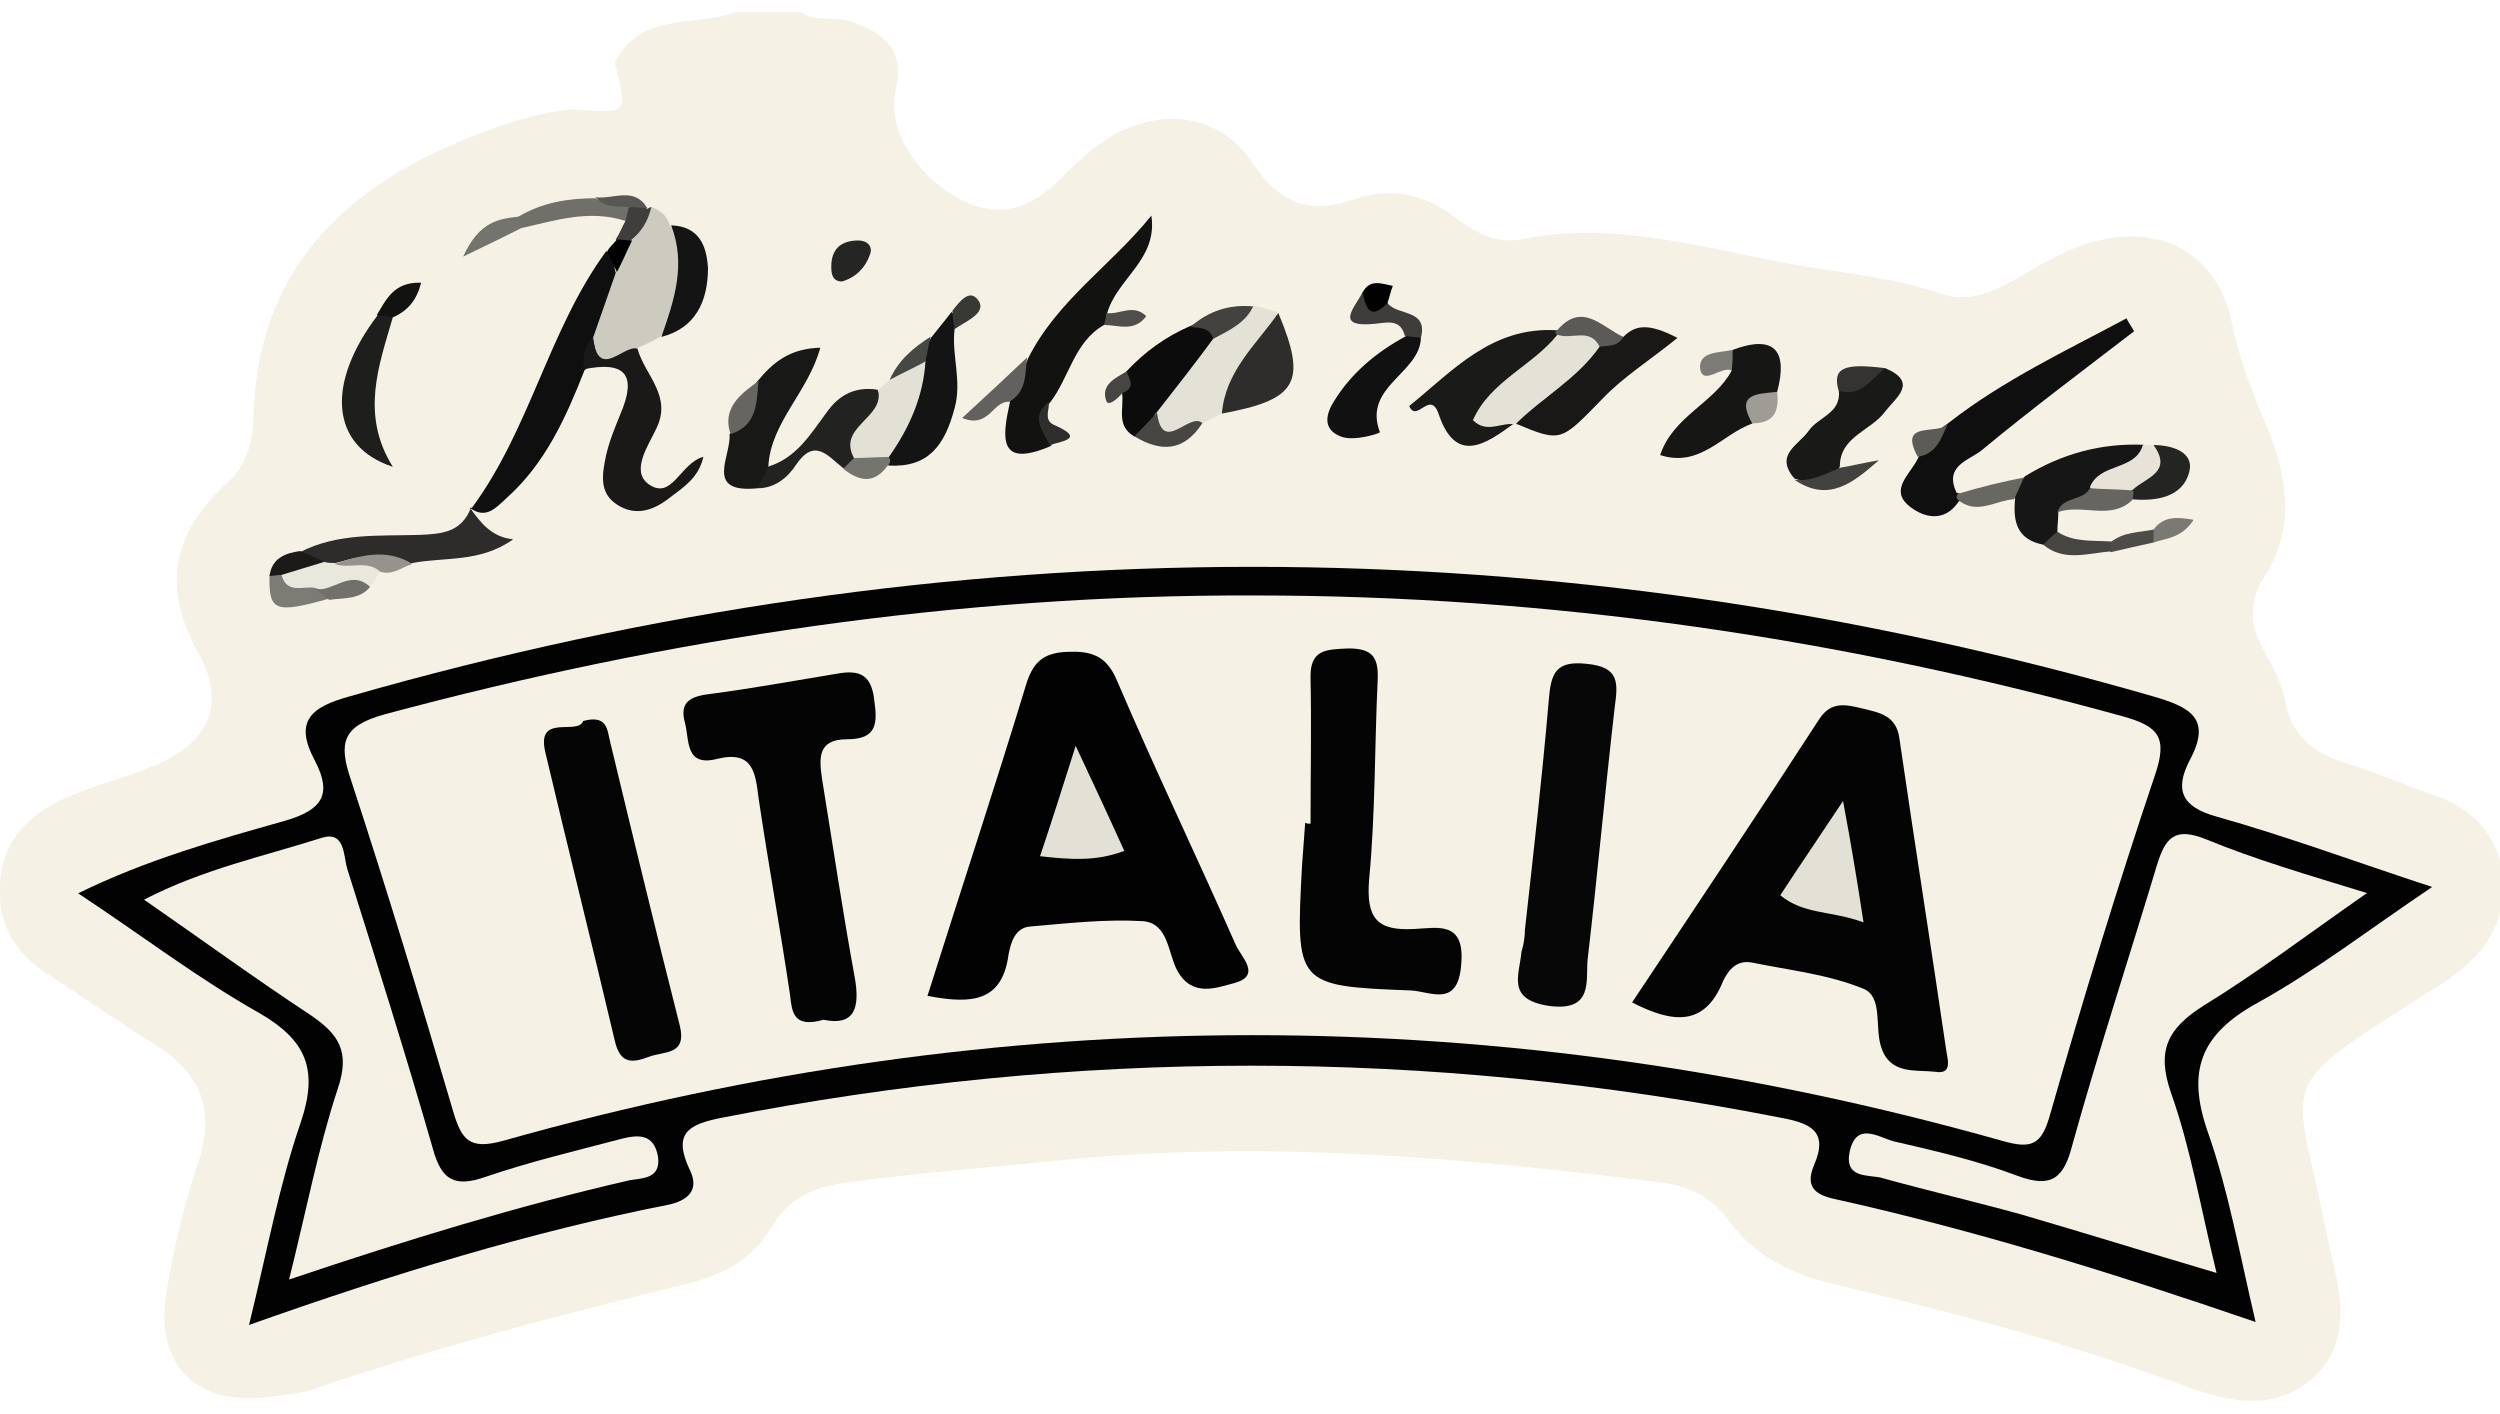 <?xml version="1.0" encoding="utf-8"?>
<!-- Generator: Adobe Illustrator 18.1.1, SVG Export Plug-In . SVG Version: 6.00 Build 0)  -->
<svg version="1.1" id="Layer_1" xmlns="http://www.w3.org/2000/svg" xmlns:xlink="http://www.w3.org/1999/xlink" x="0px" y="0px"
	 viewBox="0 95 1024 579" enable-background="new 0 95 1024 579" xml:space="preserve">
<g>
	<path fill="#F5F2E5" d="M301.4,100c8.9,0,17.7,0,26.6,0c6.6,4.4,14.2,1.3,21.3,4c12.9,4.9,21.3,11.1,17.7,27.5
		c-4,16.4,8,35,25.7,44.8c16.4,8.9,29.7,4,41.7-8c6.2-6.2,12.4-12.4,20.4-17.3c21.3-12.4,45.2-9.3,58.5,11.1
		c11.1,16.4,23.1,20.8,41.2,14.6c15.1-5.3,29.3-2.2,41.7,7.5c8,5.8,16,10.6,26.6,8.9c38.1-8,74.9,3.5,111.7,10.2
		c20.4,3.5,40.8,5.3,60.7,12c11.1,4,21.7-0.9,31.5-6.6c10.6-6.2,21.7-12.9,34.1-15.5c26.6-5.8,47.4,7.1,53.2,33.2
		c2.7,13.7,7.5,26.6,12.9,39.5c9.3,21.3,14.6,43.9,0.4,65.6c-6.2,9.8-5.8,19.5-0.4,29.3c4,7.1,8,14.2,9.3,22.2
		c2.7,14.2,12.4,20.8,25.3,24.8c12,3.5,23.5,8.9,35.5,12.9c14.2,4.9,23.9,13.7,27.5,28.8c0,5.8,0,12,0,17.7c-4,17.3-16.8,26.2-31,35
		c-63.4,40.3-53.6,32.4-40.8,96.6c4.4,21.7,13.7,45.2-7.1,62.1c-19.1,15.1-40.8,5.3-60.7-1.8c-43-15.5-87.3-27-132.1-37.7
		c-17.7-4-33.7-11.1-44.8-26.6c-7.1-9.8-16.8-14.2-28.4-15.5c-80.7-10.2-161.4-17.3-242.5-9.3c-30.1,3.1-60.3,5.3-90,9.3
		c-13.3,1.8-23.9,6.2-31,18.2c-7.5,12.9-19.5,19.5-33.7,23.1C231,633.2,179.5,646.5,129,663.8c-6.2,2.2-12.9,2.7-19.5,3.5
		c-30.1,3.5-46.5-14.2-41.2-43.9c3.1-18.2,7.5-36.3,13.3-53.6c6.6-21.3,0-35.5-18.2-47C49.2,514,35,504.2,20.8,494.9
		C6.6,486.1-1.3,473.7,0,456.4c1.3-17.7,12-27.9,27-34.6c11.5-5.3,23.9-8,35.5-12.9c22.2-8.9,30.6-24.8,19.1-45.7
		c-16-28.4-10.6-50.5,12-70.9c7.5-7.1,9.8-16,10.2-26.2c1.3-59,35.5-93.1,86.4-113.9c14.2-5.8,28.8-11.1,44.8-12.4
		c22.2,1.8,22.2,1.8,16.8-19.1C262.4,99.5,284.6,106.2,301.4,100z"/>
	<path display="none" fill="#FFFFFF" d="M239.4,148.7c-47.4,7.5-89.1,24.4-115.7,67.8c-3.5,6.2-8,13.3-8.4,20.4
		c-3.5,31-6.6,61.2-33.7,83.8c-8.9,7.5-4.9,22.2,1.8,32.8c20.8,34.1,13.7,53.2-24.4,66.1c-10.6,3.5-21.3,6.6-31.5,10.6
		c-13.7,5.3-22.2,15.1-22.6,29.7c-0.9,13.7,6.2,23.5,18.2,30.6c17.7,10.6,35,21.7,52.3,33.2c14.2,9.8,22.2,22.2,15.1,41.7
		c-7.1,19.9-10.6,41.2-15.1,62.1c-5.8,27.5,13.7,45.7,39.5,35.9c55.9-20.8,113.5-35.9,171.6-49.6c8-1.8,18.2-4.9,19.9-12.4
		c8.9-32.4,36.3-28.8,59-31c57.6-6.2,115.7-11.5,173.8-9.8c50.5,1.8,101.1,7.5,151.2,13.3c10.2,1.3,16.8,7.1,20.8,14.6
		c8.4,16,22.2,21.7,39,25.7c53.6,12.9,107.3,26.2,158.3,47.9c12,5.3,23.9,4.4,32.8-4.4c9.3-8.9,12.9-20.8,9.3-34.6
		c-4.9-19.9-9.3-39.9-14.2-59.8c-4.4-18.6,0.4-31.5,16.8-43.4c23.9-16.8,52.8-27,70.5-52.3c0,62.9-0.4,125.5,0.4,188.4
		c0,13.3-2.7,16-16,16c-316.1-0.4-632.6-0.4-948.6-0.4c-21.3,0-51.4,8.4-62.1-2.2s-2.2-40.3-2.2-62.1c0-164,0-328-0.4-492.1
		c0-13.3,2.7-16,16-16c97.5,1.3,194.2,0.9,290.8,0.9c-16,8-35,9.3-48.8,22.2C252.7,133.2,252.7,144.3,239.4,148.7z"/>
	<path display="none" fill="#FFFFFF" d="M1024,450.2c-15.1-23.5-41.2-27-64.3-35c-16.4-5.8-30.6-10.6-30.1-31.9
		c0-5.8-4.4-12.9-8.4-17.7c-9.3-12.9-10.2-23.5,0.4-37.7c16-21.3,6.6-43.9-4-64.3c-4.9-9.3-8.9-17.7-9.3-28.4
		c-2.2-31-22.6-43.4-52.3-34.1c-8,2.7-15.1,5.8-21.7,10.6c-16.4,11.5-32.8,10.6-53.6,7.5c-53.6-8-106.4-31.9-162.2-17.7
		c-8.9,2.2-15.5-1.8-21.7-8c-12.4-13.7-27-16.8-43.9-9.3c-20.4,8.9-34.6,4.4-43.9-17.7c-8-19.1-35-22.6-53.6-8.9
		c-4.9,3.5-8.9,8-12.9,12.4c-12,14.6-26.6,25.3-45.7,17.3c-21.7-8.9-44.3-29.7-38.6-48.8c10.6-35.5-17.3-28.4-30.1-38.6
		c226.1,0,452.2,0,678.2-0.4c15.1,0,18.2,3.1,18.2,18.2C1023.6,228.5,1024,339.3,1024,450.2z"/>
	<path fill="#020202" d="M102,637.7c7.5-30.6,12.4-57.6,21.3-83.3c7.1-21.3,2.2-33.2-16.8-44.3c-25.3-14.2-48.3-31.9-74.5-49.2
		c27.9-13.7,56.3-21.7,84.7-29.7c15.1-4.4,19.5-10.6,12.4-24.4c-8.9-16.4-1.8-22.2,14.2-26.6c246-70.5,492.5-70.9,738.5,0
		c15.1,4.4,24.4,8.9,15.1,26.2c-6.2,12-3.5,19.1,11.1,23.1c28.4,8,55.9,18.2,88.2,28.8c-25.7,17.3-47.4,34.1-71.4,47.4
		c-23.5,12.9-29.3,27.9-20.4,53.2c8.4,23.9,12.9,49.6,19.5,77.6c-59.4-20.4-115.3-37.7-172.9-50.5c-8-1.8-11.5-5.3-8-13.7
		c6.2-14.2-1.8-17.3-13.7-19.5c-144.5-28.4-289-28.4-433.5,0c-13.7,2.7-20.4,6.2-13.3,21.3c3.5,7.1,0.9,12-8,14.2
		C217.2,599.6,160.9,616.8,102,637.7z"/>
	<path fill="#0F0F0F" d="M797.9,268.4c22.6-17.7,48.3-29.7,73.1-43c0.9,1.8,2.2,3.5,3.1,5.3c-20.8,16-42.1,31.9-62.5,48.8
		c-4.9,4-15.5,6.2-10.2,17.3c1.8,0.4,2.7,0.9,2.2,1.8c-0.4,0.9-0.9,1.8-1.3,1.8c-6.2,9.3-15.1,6.2-20.4,1.8
		c-8-6.6,0.4-12.9,3.5-19.1C788.6,276.4,792.6,272,797.9,268.4z"/>
	<path fill="#121211" d="M452.2,228.1c-12.4,7.1-14.2,21.7-22.2,31.9c-5.8,5.8,4,11.5,0.4,17.7c-21.7,9.3-19.9-3.5-16.8-17.7
		c0.4-7.1,5.3-12,7.5-18.2c12-23.9,34.1-38.1,50.5-58.5c2.7,18.2-14.2,25.7-18.2,40.3C455.3,225.4,454.8,226.7,452.2,228.1z"/>
	<path fill="#0F0F10" d="M193.3,303c23.9-32.4,31.5-73.1,55-105.1c4,1.8,6.2,5.3,7.5,9.8c1.3,9.8-4.4,17.7-7.5,26.6
		c-1.8,4.9-4.9,8.9-8.9,12.4c-7.5,19.1-16,38.1-31.9,52.3c-4.4,4-8.4,8.9-15.1,4H193.3z"/>
	<path fill="#CDCAC0" d="M242.9,233.4c3.1-8.9,6.2-17.7,9.3-26.6c-1.8-5.3,1.3-9.3,3.5-13.7c4.4-3.5,4.4-11.1,11.1-13.3
		c3.5,1.3,6.6,3.5,7.5,7.5c15.1,16.8,9.3,31.5-4,45.7c-3.1,1.8-6.2,3.1-9.8,4.9C246.5,246.7,245.1,246.7,242.9,233.4z"/>
	<path fill="#1A1918" d="M242.9,233.4c2.2,17.7,12.4,2.7,18.2,4.4c3.1,11.1,14.6,19.5,7.5,33.2c-3.1,6.6-10.2,16.8-3.1,22.2
		c9.8,7.1,12.9-8.4,22.6-11.1c-1.8,8.4-8,12.4-13.3,16.4c-6.6,5.3-14.2,8.4-22.2,3.1c-7.5-4.9-5.8-12.9-4.4-19.9
		c1.3-5.8,3.5-11.1,5.8-16.8c7.1-16.4,2.2-22.2-15.1-18.6C239.4,241.8,238.5,236.9,242.9,233.4z"/>
	<path fill="#1A1A19" d="M620.2,268.4c-11.5,8.4-23.9,17.3-31-4c-3.5-9.8-8.9,4-12-3.1c17.7-14.2,33.7-32.8,60.7-31
		c1.8,1.3,2.2,3.1,2.2,5.3c-3.5,12.9-22.6,14.6-20.8,30.6C619.7,267.1,619.7,267.5,620.2,268.4z"/>
	<path fill="#191817" d="M664.9,233c4.9-4.9,10.2-5.8,22.2,0.4c-11.5,9.3-22.2,16-30.6,24.8c-17.3,17.7-16.8,18.2-35.9,10.2l0.4,0.4
		c3.5-18.2,19.1-25.3,32.4-34.6C657,233,661.4,235.6,664.9,233z"/>
	<path fill="#E4E2D6" d="M500.5,264.4c-2.7,1.3-5.3,2.7-8,4c-7.5,3.1-15.5,14.2-21.7-1.3c0-16,11.1-25.3,21.3-35.5
		c6.2-5.3,14.6-7.1,21.3-11.5c3.1,0.9,6.6,1.8,9.8,2.7C521.3,240,511.6,252.5,500.5,264.4z"/>
	<path fill="#161616" d="M843.1,304.8c0,2.7-0.4,5.3-0.4,8c0.4,4.4-0.4,7.1-5.8,5.3c-11.1-2.2-12.4-9.8-11.5-19.1
		c-3.1-4.9,2.2-6.2,4-8.9c15.1-9.3,31.5-13.7,48.8-12.9c1.8,14.2-12,14.6-18.6,21.3C854.7,303.4,847.1,299,843.1,304.8z"/>
	<path fill="#161615" d="M709.7,238.3c17.7-6.6,22.6,0.9,18.2,17.3c-4,4-7.1,8.4-10.2,12.9c-12.4,4.4-21.3,18.2-37.7,12.9
		c5.3-16,22.2-21.3,29.3-34.6C706.6,243.6,706.6,240.9,709.7,238.3z"/>
	<path fill="#181817" d="M310.3,295c-22.2,2.2-10.6-13.3-11.5-22.2c6.6-5.8,5.8-15.5,11.5-21.7c6.2-7.5,12.9-13.3,25.7-13.7
		c-4.9,18.2-20.4,30.6-21.3,48.8C317.8,291.5,313,292.8,310.3,295z"/>
	<path fill="#191918" d="M772.2,245.8c13.7,5.8,4.4,12,0,17.7c-5.8,8-18.6,10.2-18.6,22.6c-4.4,8.4-11.1,7.5-18.6,4.9
		c-8.4-9.8,1.8-13.7,5.8-19.5s13.3-7.1,12.4-16.4C758.9,251.1,763.8,244.9,772.2,245.8z"/>
	<path fill="#141414" d="M391,229.8c-1.3,10.6,3.1,21.3,0,32.4c-4,15.1-10.6,24.4-27,23.5c-1.3-1.3-2.2-3.5-2.7-5.3
		c3.1-12,9.8-22.2,12-34.1c2.7-4.4,5.8-8.4,8-12.9c2.7-3.5,5.8-7.1,8.4-10.6C391.9,224.5,392.3,226.7,391,229.8z"/>
	<path fill="#2D2C2A" d="M122.8,321.2c15.5-8,32.4-6.6,48.8-7.1c9.3-0.4,17.3-0.9,21.3-11.1h-0.4c4.4,6.2,8.9,12,17.7,12.9
		c-13.7,9.8-28.4,7.1-41.7,9.8c-10.2-1.3-19.9,2.7-30.1,3.5c-2.2,0-4.4,0-6.2-0.4C128.1,327.4,124.6,325.6,122.8,321.2z"/>
	<path fill="#0C0C0C" d="M496.9,233.8c-7.5,10.2-15.5,20.4-23.1,30.1c-3.5,2.7,0.4,12.4-9.3,9.8c-7.5-4.4-4-11.5-4.9-17.7
		c0-3.1,0-5.8,1.8-8.9c7.5-8,16-14.2,26.2-18.6C493.4,225.9,497.4,225.4,496.9,233.8z"/>
	<path fill="#1E1E1C" d="M160.9,225c-5.8,19.9-13.3,39.9,0,61.2c-25.7-8.4-27.5-34.1-6.2-62.1C156.9,221.9,159.1,222.3,160.9,225z"
		/>
	<path fill="#111111" d="M582,233.4c-0.4,14.6-23.9,19.9-16.8,38.6c0.4,0.4-10.6,4-16,1.8c-8-3.1-5.8-9.8-2.7-14.6
		c7.1-11.5,17.3-19.9,28.8-26.2C578.1,231.2,580.3,231.2,582,233.4z"/>
	<path fill="#2F2D2B" d="M500.5,264.4c1.3-17.3,14.2-28.4,23.1-41.2C535.5,251.6,531.5,258.7,500.5,264.4z"/>
	<path fill="#222320" d="M310.3,295c1.3-3.1,3.1-5.8,4.4-8.9c11.5-3.5,17.3-13.3,23.9-22.2c5.3-7.5,12-10.6,20.8-9.3
		c7.1,12-6.6,19.1-7.1,29.3c-1.8,2.7-3.5,4.9-7.1,2.7c-6.2-4.9-11.5-12.4-19.1-1.3C322.7,290.6,317.4,295,310.3,295z"/>
	<path fill="#E3E0D5" d="M349.8,282.6c-7.1-12.9,12.9-16.4,9.8-27.9c1.8-1.3,3.5-3.1,4.9-4.4c4.9-2.7,8.4-8.4,14.6-7.5
		c-0.9,14.6-6.6,27.5-15.1,39.5C359.1,285.7,354.6,286.1,349.8,282.6z"/>
	<path fill="#141414" d="M270.9,233c5.3-15.1,10.2-29.7,4-45.7c11.5,0.4,14.6,8.4,15.1,17.7C289.9,218.3,285,229.4,270.9,233z"/>
	<path display="none" fill="#F9F7EF" d="M239.4,148.7c4.4-8.9,8.9-17.7,13.3-26.6c3.1,5.8,16,4,12,14.6
		C260.2,148.3,250,149.6,239.4,148.7z"/>
	<path fill="#706F69" d="M256.2,185.5c-15.1-4.9-29.3,0-43.4,3.1c-2.7-1.3-2.7-3.1-0.4-4.9c9.8-5.8,20.4-7.5,31.5-7.5
		c4,3.1,10.2-0.4,14.2,4C258.9,182.4,258,184.2,256.2,185.5z"/>
	<path fill="#EAE8DC" d="M133,325.2c1.3,0.4,2.7,0.4,4.4,0.4c6.6-1.3,13.7-5.8,18.6,3.1c-1.3,2.2-2.7,4-4,6.2
		c-8.4,0.4-16.8,2.7-25.3,4c-5.8,0-11.5-0.4-12-8.4C119.2,323.8,125.5,322.5,133,325.2z"/>
	<path fill="#242422" d="M882.1,277.3c8,0,16.8,3.1,14.6,11.1c-2.7,10.2-13.3,12-23.5,11.1c-1.3-1.8-1.8-3.5-1.3-5.3
		C874.6,288.4,880.8,284.4,882.1,277.3z"/>
	<path fill="#62615D" d="M420.7,241.4c-0.9,6.6,0,14.2-7.5,18.2c-6.6-0.4-8,11.1-19.1,6.6C403.8,257.3,412.3,249.4,420.7,241.4z"/>
	<path fill="#E7E3D8" d="M882.1,277.3c8,11.1-3.1,13.3-8.4,18.2c-6.2,4-12,4.4-17.7-0.9c4-10.2,18.6-6.6,21.7-17.3
		C879,277.3,880.8,277.3,882.1,277.3z"/>
	<path fill="#666561" d="M856,295c5.8,0.4,12,0.4,17.7,0.9c0.4,1.3,0,2.7-0.4,4c-8.9,8.4-20.4,1.3-30.6,4.9
		C844.9,298.1,853.3,300.3,856,295z"/>
	<path fill="#252523" d="M344.9,210.3c-4.4,0-4.4-4-4.4-6.2c0-7.1,4-10.6,11.1-10.6c3.5,0,5.8,2.2,4.9,5.3
		C354.6,204.6,350.6,208.6,344.9,210.3z"/>
	<path fill="#43423F" d="M735,291.5c6.6,0.9,12.4-2.2,18.6-4.9c5.3-0.9,10.6-2.2,16-3.1C759.4,292.4,749.2,301.2,735,291.5z"/>
	<path fill="#7C7B75" d="M115.3,330.5c2.2,8,8.9,4.4,13.7,5.3c2.2,0.9,5.3,0.9,5.8,4.4c-22.2,6.2-24.8,5.3-24.4-9.8
		C112.2,329.1,113.5,329.1,115.3,330.5z"/>
	<path fill="#3E3D3B" d="M582,233.4c-2.2-0.4-4.4-0.4-6.6-0.9c-1.8-7.1-7.5-5.3-12-4.9c-17.3,1.8-8.4-6.6-5.3-12.9
		c3.5,0.9,6.6,4,10.2,4.4C572.3,224.5,585.1,221.4,582,233.4z"/>
	<path fill="#343331" d="M772.2,245.8c-5.8,4.4-9.8,12-19.1,9.3C750.5,245.8,754.9,243.6,772.2,245.8z"/>
	<path fill="#5C5A56" d="M664.9,233c-2.2,4-5.8,3.5-9.8,4c-5.8-0.9-13.3,2.7-17.3-4.9l-0.9-0.9l0.9-0.9
		C648.1,218.3,656.1,229,664.9,233z"/>
	<path fill="#696762" d="M829,290.6c-1.3,3.1-2.7,5.8-4,8.9c-7.5,0.4-14.6,6.2-22.2,0.9c-1.3-0.9-1.8-1.8-0.9-3.1
		C810.8,294.6,819.6,292.4,829,290.6z"/>
	<path fill="#74746F" d="M212.8,183.7c0,1.8,0,3.1,0.4,4.9c-6.2,3.1-12.4,6.2-23.5,11.5C196.4,185.5,204.4,184.6,212.8,183.7z"/>
	<path fill="#95938B" d="M155.6,329.1c-5.3-4.9-12.4-0.9-18.6-3.1c10.6-3.5,21.3-6.6,31.9,0C164.5,327.4,160.5,330.9,155.6,329.1z"
		/>
	<path fill="#474643" d="M464.6,273.7c3.1-3.1,6.2-6.2,9.3-9.8c2.2,17.7,13.3-0.4,18.6,4.4C485,279.9,475.7,280.4,464.6,273.7z"/>
	<path fill="#666560" d="M310.7,251.1c-0.9,8.9-0.4,18.2-11.5,21.7C295.7,262.2,303.2,256.4,310.7,251.1z"/>
	<path fill="#43423F" d="M496.9,233.8c-1.3-4.9-5.8-4.4-9.3-4.9c7.5-6.6,16-9.3,25.7-8.4C510.2,227.2,503.6,230.3,496.9,233.8z"/>
	<path fill="#9E9C95" d="M717.7,268.4c-7.1-12.4,2.2-12,10.2-12.9C728.8,263.1,727,268.4,717.7,268.4z"/>
	<path fill="#464542" d="M836.9,318.1c1.8-1.8,3.5-3.5,5.8-5.3c6.6,4.4,14.6,3.5,22.2,4c0.9,0.9,1.3,1.8,0.9,2.7
		c-0.4,0.9-0.4,1.3-0.9,1.3C855.1,321.6,845.4,325.2,836.9,318.1z"/>
	<path fill="#5C5B57" d="M797.9,268.4c-2.7,5.8-4.4,12.4-12.4,13.7C777.1,266.6,794.4,273.7,797.9,268.4z"/>
	<path fill="#75756F" d="M349.8,282.6c4.9,0,9.3-0.4,14.2-0.4c0.9,1.3,0.9,2.2-0.4,3.5c-5.8,8-12,6.2-18.2,1.3
		C346.7,285.7,348,284.4,349.8,282.6z"/>
	<path fill="#474743" d="M379,243.1c-4.9,2.7-9.8,4.9-14.6,7.5c3.5-8,9.8-13.3,16.8-17.7C380.3,236.1,379.9,239.6,379,243.1z"/>
	<path fill="#71706A" d="M134.8,340.7c-1.8-1.3-4-3.1-5.8-4.4c7.5,1.3,14.6-8.4,22.6-0.9C147.2,340.7,141,339.8,134.8,340.7z"/>
	<path fill="#010101" d="M568.3,219.2c-7.5,7.5-8.9,1.3-10.2-4.4c3.1-5.8,8-3.5,12.4-2.7C569.6,214.3,569.2,216.5,568.3,219.2z"/>
	<path fill="#7D7B76" d="M709.7,238.3c0,2.7,0,5.3-0.4,8.4c-4.4-1.8-11.5,6.2-12.9-0.4C695.5,238.7,704.4,239.6,709.7,238.3z"/>
	<path fill="#4D4C49" d="M864.4,321.2c0-1.3,0-2.7,0-4c5.3-4.4,11.5-4,17.7-5.3c1.3,1.3,1.8,2.2,1.3,3.5c-0.4,1.3-0.9,1.8-1.3,1.8
		C876.4,318.5,870.2,319.8,864.4,321.2z"/>
	<path fill="#2E2E2C" d="M430,277.3c-2.7-5.8-8.4-11.5-0.4-17.7c0.4,3.1-2.2,7.1,1.8,9.3C444.6,274.6,435.8,275.5,430,277.3z"/>
	<path display="none" fill="#797871" d="M294.8,158.5c0,3.1-3.1,4-5.8,4.9c-3.1,1.3-6.2,0.9-5.3-3.1c0.4-2.2,4-4,6.2-4.9
		C292.1,154.5,294.3,155.4,294.8,158.5z"/>
	<path fill="#3F3E3C" d="M256.2,185.5c0.4-1.8,0.9-3.5,1.3-5.3c2.7-2.7,5.3-2.7,7.5,0.4l1.8-0.9c-1.3,5.8-4,10.2-8.4,13.7
		c-2.2,1.8-4,1.8-6.2-0.4C254,190.4,254.9,187.7,256.2,185.5z"/>
	<path fill="#121211" d="M160.9,225c-2.2-0.4-4.4-0.4-6.6-0.9c4-6.6,7.1-13.7,18.2-13.3C170.7,217.9,167.1,222.3,160.9,225z"/>
	<path fill="#4F4E4A" d="M452.2,228.1c0.4-1.8,0.9-3.1,0.9-4.9c5.3,0.9,11.1-4,16.4,1.3C464.6,231.2,457.9,228.1,452.2,228.1z"/>
	<path fill="#464542" d="M461.5,247.1c0.9,3.1,4,6.6-1.8,8.9c-1.8,2.2-5.8,5.8-6.6,3.1C450.8,252.5,457,249.8,461.5,247.1z"/>
	<path fill="#7A7972" d="M882.1,317.2c0-1.8,0-3.5,0-5.3c4-5.3,8.9-5.3,16.4-4C893.7,315.4,887.5,315.4,882.1,317.2z"/>
	<path fill="#1B1A19" d="M115.3,330.5c-1.8,0-3.1,0.4-4.9,0.4c0.9-7.1,6.2-9.3,12.4-10.2c3.5,1.3,6.6,2.7,10.2,4.4
		C127.2,326.9,121,328.7,115.3,330.5z"/>
	<path fill="#383835" d="M391,229.8c-0.4-2.7-0.9-4.9-0.9-7.5c3.1-4,7.5-9.8,11.1-3.5C403.4,223.6,395.4,226.7,391,229.8z"/>
	<path fill="#585753" d="M265.1,180.2c-2.7,0-4.9-0.4-7.5-0.4c-4.9-0.4-9.8,0.4-13.7-4C251.3,176.7,259.8,171.3,265.1,180.2z"/>
	<path fill="#010101" d="M252.7,193.1c2.2,0,4,0.4,6.2,0.4c-2.2,4.4-4,8.9-6.2,12.9c-1.3-2.7-2.7-5.8-4-8.4
		C249.6,196.2,251.3,194.8,252.7,193.1z"/>
	<path fill="#F5F2E5" d="M513.8,338.9c121,0,239.4,17.3,356,49.6c14.2,4,18.2,8.4,12.9,23.9c-15.5,46.1-29.7,92.6-43,139.2
		c-3.5,12.4-7.5,14.2-19.9,10.6c-204.4-57.6-409.2-57.6-613.5,0c-14.2,4-17.3-0.4-20.8-12.4c-13.3-45.2-27-90.4-41.7-135.2
		c-5.3-15.5-3.5-22.2,13.7-27C274.4,356.2,392.8,338.5,513.8,338.9z"/>
	<path fill="#F4F1E4" d="M118.4,619.1c7.1-28.4,12-54.1,19.9-78c5.3-15.5,0.4-22.6-11.5-30.6c-22.2-14.6-43.4-30.1-67.8-47
		c23.9-12.4,48.8-17.7,72.7-25.3c9.8-3.1,8.9,7.5,10.6,12.9c12,38.1,23.9,75.8,35,114.4c3.5,12.9,8.9,16,21.7,11.5
		c18.2-6.2,36.8-10.6,55.4-15.5c7.1-1.8,13.3-2.2,15.1,7.1c1.3,9.3-6.2,8.9-11.5,9.8C212.3,588.9,167.1,602.7,118.4,619.1z"/>
	<path fill="#F4F1E4" d="M969.5,460.8c-24.8,17.3-45.2,32.8-66.9,46.1c-14.6,9.3-19.5,18.2-13.3,35.9c8,22.6,12,46.5,18.6,73.6
		c-28.4-8.4-54.1-16.4-79.8-23.9c-19.1-5.3-38.6-9.8-57.6-15.1c-5.3-1.3-15.1,0.4-12.9-10.6c2.7-12.4,11.5-6.2,17.7-4.4
		c17.3,4,34.6,8,51,14.2c14.2,5.3,19.1,0.9,22.6-12.9c10.6-38.1,23.1-76.2,34.6-114.4c3.5-11.5,7.5-15.5,19.9-10.6
		C923.8,447.1,945.1,453.3,969.5,460.8z"/>
	<path fill="#E4E2D6" d="M637.9,232.1c5.8,2.2,13.3-3.1,17.3,4.9c-9.3,13.3-23.5,20.8-34.6,31.9c-5.3-1.3-11.5,4-17.3-1.8
		C610.4,251.1,627.7,244.9,637.9,232.1z"/>
	<path fill="#040404" d="M668.5,505.6c25.7-38.6,51.4-77.1,76.7-116.1c4.9-7.5,11.1-5.8,17.3-4.4c7.1,1.8,14.2,2.7,15.5,12.4
		c6.2,42.6,12.9,84.7,19.1,127.2c0.4,3.5,3.1,10.6-4.4,9.3c-8-0.9-18.6,1.3-22.2-10.2c-2.7-8,0.9-20.8-7.5-23.9
		c-14.2-5.8-30.1-7.5-45.2-10.6c-6.6-1.3-9.8,3.1-12,7.5C698.2,515.8,684.9,514,668.5,505.6z"/>
	<path fill="#020202" d="M379.9,502.9c13.7-43.4,27.5-85.1,40.3-127.2c2.7-8.9,6.6-13.3,16.8-13.7c9.8-0.4,16,1.3,20.4,11.5
		c15.5,36.3,32.8,72.3,48.8,108.6c2.2,4.9,10.6,12.4-0.4,15.5c-7.1,1.8-17.3,6.2-23.5-4.9c-4-7.1-3.5-19.5-14.2-20.4
		c-15.5-0.9-31,0.9-46.1,2.2c-6.2,0.4-8,6.6-8.9,11.5C410.5,505.1,398.5,506.5,379.9,502.9z"/>
	<path fill="#040404" d="M337.3,512.7c-12.4,3.5-12.9-3.1-13.7-10.2c-4-27-8.9-53.6-12.9-80.7c-1.3-10.2-2.2-19.5-16.8-16
		c-13.3,3.5-11.5-7.5-13.3-14.6c-2.7-9.3,3.1-11.1,10.6-12c16.8-2.2,33.7-5.3,50.1-8c9.3-1.8,15.5-1.3,16.8,10.6
		c1.3,9.3,1.3,16-11.1,16c-12.4,0-11.5,8-10.2,16.8c4.4,27,8.4,54.1,13.3,80.7C352.4,508.2,349.8,515.3,337.3,512.7z"/>
	<path fill="#040404" d="M536.8,432.4c0-19.9,0.4-39.9,0-59.4c-0.4-12,6.2-12,15.5-12.4c9.8,0,12.4,3.5,12,12.9
		c-1.3,27-0.9,54.5-3.5,81.6c-1.3,16,3.1,21.3,18.6,20.4c9.3-0.4,20.8-3.5,19.1,14.6c-1.3,17.7-12.4,11.1-20.4,10.6
		c-47.4-1.8-47.4-2.2-44.8-51c0.4-5.8,0.9-12,1.3-17.7C535.5,432.4,535.9,432.4,536.8,432.4z"/>
	<path fill="#050505" d="M238.9,390.3c10.2-2.7,9.8,4,11.1,8.9c9.3,38.6,18.6,77.1,28.4,115.7c3.1,12.4-6.2,10.6-12.4,12.9
		c-7.1,2.7-12,3.1-14.2-6.6c-9.3-39.5-19.1-78.5-28.4-117.9C219.4,386.8,236.7,396.5,238.9,390.3z"/>
	<path fill="#070707" d="M624.6,475.9c3.5-31.5,7.1-62.9,9.8-94.4c0.9-10.6,2.7-16,15.5-14.6c13.3,1.3,12.9,7.5,11.5,17.7
		c-4,34.6-7.1,69.2-11.1,103.3c-0.9,8.4,2.7,21.7-16,19.1c-17.3-2.7-12-12.4-11.1-22.2C624.2,481.6,624.6,478.5,624.6,475.9
		L624.6,475.9z"/>
	<path fill="#E3E1D5" d="M763.3,472.8c-13.3-4.9-24.4-3.1-34.1-11.1c7.5-11.5,15.1-22.6,25.7-38.6
		C758.5,442.2,760.7,455.9,763.3,472.8z"/>
	<path fill="#E3E1D5" d="M426,445.7c4.9-14.6,9.3-28.4,14.6-45.2c7.5,16,13.3,28.4,19.9,43C449.1,447.9,438.4,447.1,426,445.7z"/>
</g>
</svg>
